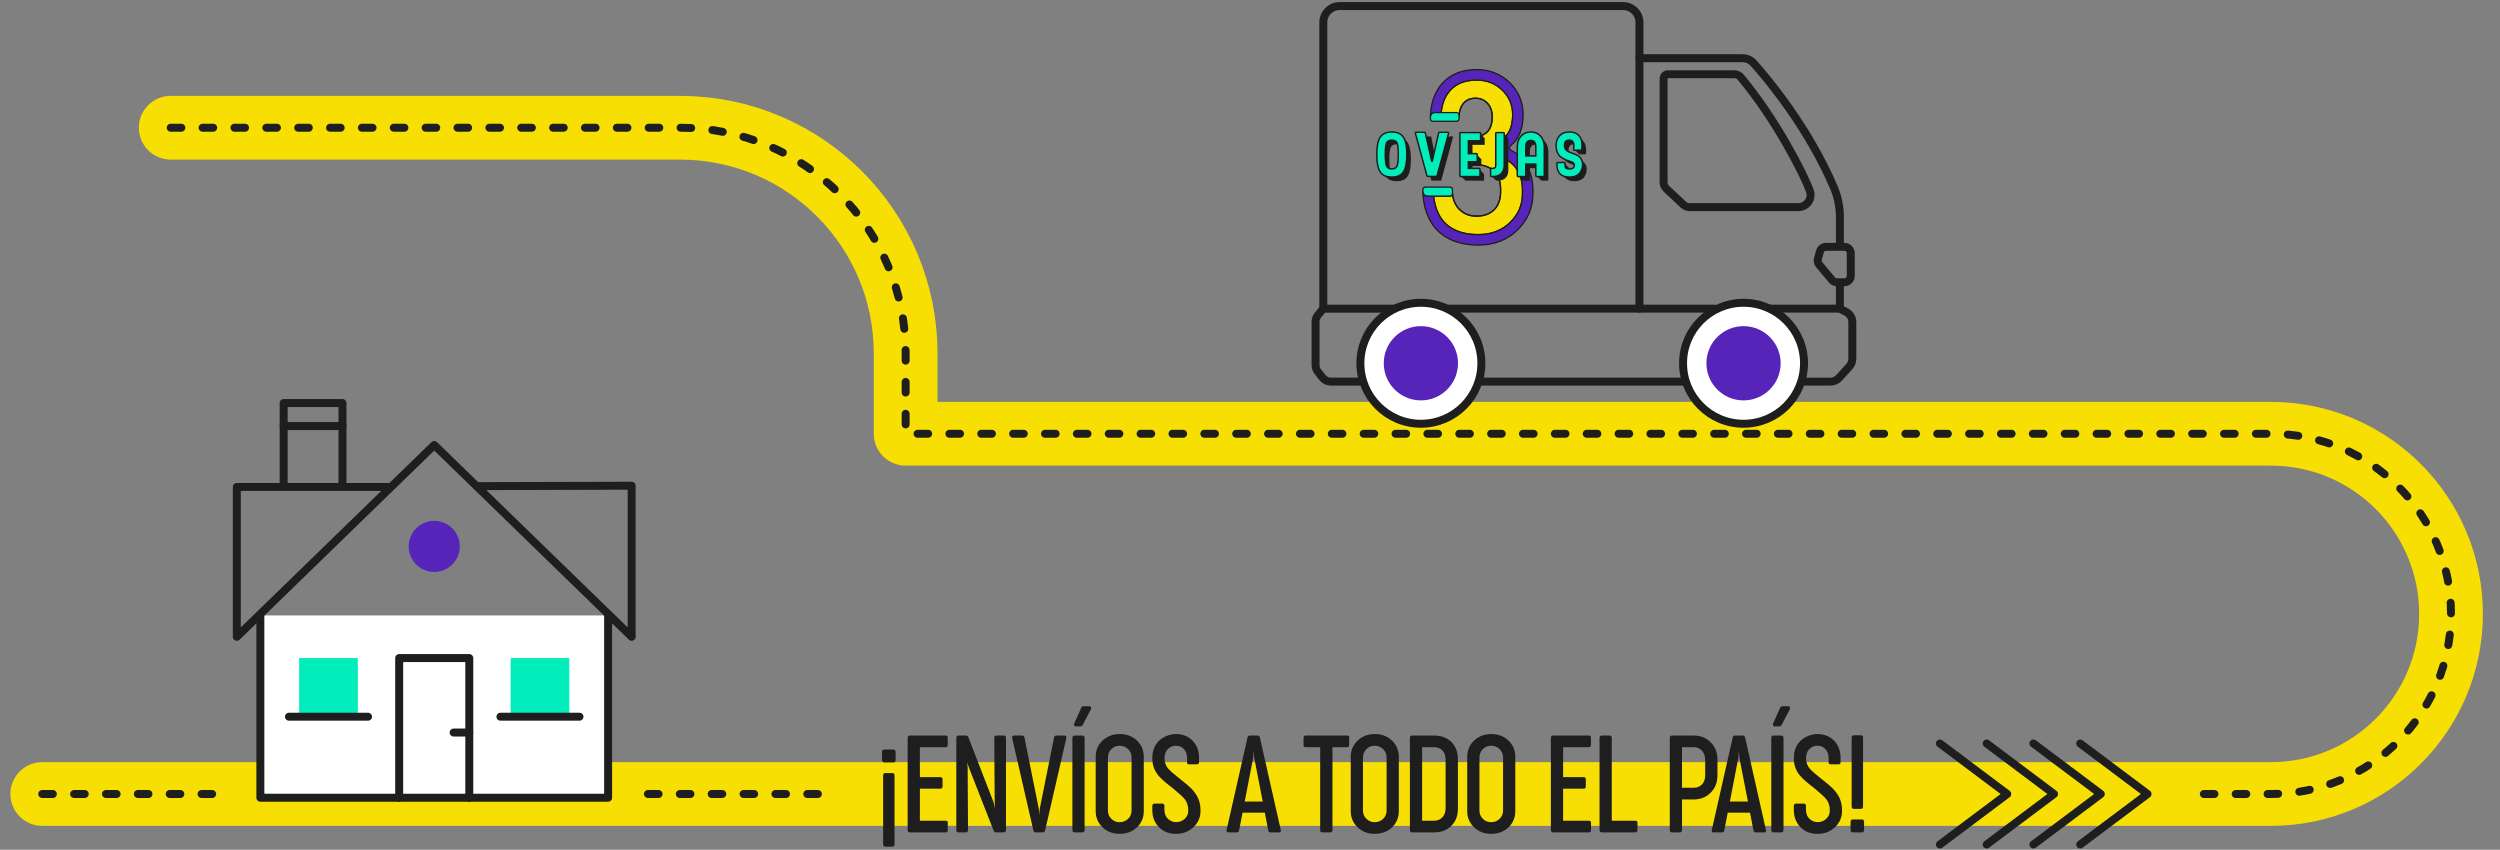 <?xml version="1.0" encoding="utf-8"?>
<!-- Generator: Adobe Illustrator 16.0.0, SVG Export Plug-In . SVG Version: 6.00 Build 0)  -->
<!DOCTYPE svg PUBLIC "-//W3C//DTD SVG 1.1//EN" "http://www.w3.org/Graphics/SVG/1.1/DTD/svg11.dtd">
<svg version="1.1" id="Layer_1" xmlns="http://www.w3.org/2000/svg" xmlns:xlink="http://www.w3.org/1999/xlink" x="0px" y="0px"
	 width="941.448px" height="320px" viewBox="0 0 941.448 320" enable-background="new 0 0 941.448 320" xml:space="preserve">
<rect x="0" y="0" width="941.448" height="320" fill="#808080" stroke="none"/>
<path fill="none" stroke="#F7DF03" stroke-width="24" stroke-linecap="round" stroke-linejoin="round" stroke-miterlimit="10" d="
	M15.907,299.004h839.264c37.461,0,67.829-30.369,67.829-67.83l0,0c0-37.461-30.368-67.83-67.829-67.83H341.047v-30.23
	c0-46.952-38.063-85.015-85.015-85.015H64.287"/>
<path fill="none" stroke="#1E1E1E" stroke-width="3" stroke-linecap="round" stroke-linejoin="round" stroke-miterlimit="10" stroke-dasharray="4,8" d="
	M64.287,48.099h191.746c46.952,0,85.015,38.063,85.015,85.015v30.23h305.296h106.865h101.963c37.461,0,67.829,30.369,67.829,67.83
	l0,0c0,37.461-30.368,67.83-67.829,67.83h-25.454"/>
<g>
	<g>
		<path fill="#1E1E1E" d="M332.954,287.105c-0.224,0-0.412-0.08-0.563-0.24c-0.152-0.16-0.228-0.384-0.228-0.672v-3.068
			c0-0.576,0.255-0.863,0.767-0.863h3.573c0.192,0,0.367,0.08,0.527,0.239c0.16,0.16,0.24,0.376,0.24,0.647v3.021
			c0,0.623-0.272,0.936-0.815,0.936H332.954z M333.41,318.83c-0.56,0-0.839-0.305-0.839-0.912v-25.896
			c0-0.607,0.279-0.912,0.839-0.912h2.638c0.543,0,0.815,0.305,0.815,0.912v25.896c0,0.607-0.271,0.912-0.815,0.912H333.41z"/>
		<path fill="#1E1E1E" d="M342.643,313.459c-0.56,0-0.839-0.313-0.839-0.936v-34.627c0-0.607,0.28-0.91,0.839-0.91h13.524
			c0.479,0,0.719,0.279,0.719,0.839v2.733c0,0.544-0.24,0.815-0.719,0.815h-9.76v11.271h7.746c0.224,0,0.411,0.068,0.563,0.203
			c0.152,0.137,0.228,0.34,0.228,0.611v2.734c0,0.543-0.264,0.815-0.791,0.815h-7.746v12.062h9.76c0.495,0,0.743,0.264,0.743,0.791
			v2.781c0,0.545-0.248,0.816-0.743,0.816H342.643z"/>
		<path fill="#1E1E1E" d="M360.964,313.459c-0.56,0-0.839-0.313-0.839-0.936v-34.627c0-0.607,0.279-0.91,0.839-0.91h2.854
			c0.447,0.111,0.743,0.359,0.887,0.742l9.4,24.244l0.6,2.35l-0.12-2.206l-0.168-24.22c-0.016-0.271,0.048-0.491,0.192-0.658
			c0.144-0.168,0.36-0.252,0.647-0.252h2.758c0.543,0,0.815,0.303,0.815,0.91v34.65c0,0.607-0.296,0.912-0.887,0.912h-2.782
			c-0.512,0-0.848-0.24-1.007-0.72l-9.376-23.932l-0.503-1.751l0.12,1.919l0.144,23.548c0,0.623-0.28,0.936-0.839,0.936H360.964z"/>
		<path fill="#1E1E1E" d="M390.028,313.459c-0.48,0-0.776-0.256-0.887-0.768l-7.985-34.771c-0.064-0.288-0.024-0.516,0.12-0.683
			c0.144-0.168,0.343-0.252,0.599-0.252h2.998c0.527,0,0.831,0.248,0.911,0.742l5.419,26.906l0.168,2.205l0.167-2.205l5.396-26.906
			c0.08-0.494,0.392-0.742,0.936-0.742h2.973c0.255,0,0.456,0.084,0.6,0.252c0.144,0.167,0.184,0.395,0.12,0.683l-7.985,34.771
			c-0.112,0.512-0.408,0.768-0.887,0.768H390.028z"/>
		<path fill="#1E1E1E" d="M404.68,313.459c-0.56,0-0.839-0.313-0.839-0.936v-34.627c0-0.607,0.279-0.91,0.839-0.91h2.925
			c0.543,0,0.823,0.303,0.839,0.91v34.627c0,0.623-0.28,0.936-0.839,0.936H404.68z M405.112,273.557
			c-0.24,0-0.428-0.107-0.563-0.324c-0.136-0.215-0.14-0.49-0.012-0.826l2.566-5.684c0.112-0.304,0.231-0.508,0.36-0.611
			c0.127-0.104,0.335-0.156,0.623-0.156h2.278c0.224,0,0.387,0.116,0.491,0.348c0.104,0.232,0.092,0.492-0.036,0.779l-2.998,5.731
			c-0.24,0.495-0.575,0.743-1.007,0.743H405.112z"/>
		<path fill="#1E1E1E" d="M421.634,314.01c-2.542,0-4.66-0.799-6.354-2.397c-1.774-1.631-2.662-3.692-2.662-6.187v-20.383
			c0-2.525,0.887-4.604,2.662-6.234c1.727-1.583,3.857-2.378,6.391-2.387c2.534-0.008,4.664,0.779,6.391,2.362
			c1.774,1.679,2.662,3.765,2.662,6.259v20.383c0,2.525-0.887,4.604-2.662,6.234C426.334,313.227,424.192,314.01,421.634,314.01z
			 M421.634,309.621c1.263,0,2.342-0.439,3.237-1.318c0.831-0.831,1.247-1.854,1.247-3.069v-19.999c0-1.199-0.424-2.238-1.271-3.117
			c-0.911-0.863-1.975-1.295-3.189-1.295c-1.247,0-2.302,0.432-3.165,1.295c-0.848,0.879-1.271,1.918-1.271,3.117v19.999
			c0,1.216,0.416,2.238,1.247,3.069C419.316,309.182,420.372,309.621,421.634,309.621z"/>
		<path fill="#1E1E1E" d="M442.857,314.01c-2.638,0-4.784-0.843-6.438-2.529c-1.655-1.687-2.482-3.833-2.482-6.439v-1.342
			c0-0.367,0.056-0.64,0.167-0.815s0.328-0.265,0.647-0.265h2.95c0.288,0,0.492,0.076,0.611,0.229c0.12,0.152,0.18,0.388,0.18,0.707
			v1.247c0,1.615,0.519,2.862,1.559,3.741c0.831,0.703,1.798,1.055,2.901,1.055c1.215,0,2.278-0.416,3.189-1.246
			c0.911-0.848,1.358-1.902,1.343-3.166c0-1.614-0.416-2.989-1.247-4.125c-0.592-0.783-2.062-2.149-4.412-4.1
			c-0.08-0.064-0.308-0.244-0.684-0.54c-0.376-0.296-0.611-0.479-0.707-0.552c-0.096-0.071-0.3-0.235-0.612-0.491
			c-0.312-0.255-0.527-0.432-0.647-0.527c-0.12-0.097-0.312-0.256-0.576-0.479c-0.264-0.224-0.455-0.396-0.575-0.516
			c-0.12-0.12-0.284-0.275-0.492-0.468c-0.208-0.192-0.38-0.36-0.516-0.503c-0.136-0.145-0.288-0.305-0.456-0.48
			s-0.315-0.344-0.443-0.504c-1.455-1.773-2.182-3.9-2.182-6.378c0-2.222,0.551-4.077,1.654-5.563
			c0.927-1.246,2.142-2.174,3.645-2.781c1.247-0.512,2.422-0.768,3.525-0.768c2.59,0,4.708,0.848,6.354,2.542
			c1.615,1.679,2.422,3.805,2.422,6.378v1.607c0,0.336-0.06,0.567-0.18,0.695s-0.356,0.191-0.708,0.191h-2.877
			c-0.288,0-0.484-0.063-0.587-0.191c-0.104-0.128-0.156-0.352-0.156-0.672v-1.606c0-1.23-0.368-2.278-1.103-3.142
			c-0.8-0.926-1.831-1.391-3.094-1.391c-1.039,0-1.958,0.336-2.757,1.008c-1.023,0.863-1.535,2.126-1.535,3.789
			c0,1.502,0.503,2.828,1.511,3.98c0.511,0.591,1.566,1.526,3.165,2.805c1.215,1.008,2.406,1.967,3.573,2.878
			c2.302,1.87,3.853,3.845,4.652,5.923c0.447,1.199,0.663,2.605,0.647,4.221c0,2.318-0.848,4.316-2.542,5.994
			C447.741,313.146,445.511,314.01,442.857,314.01z"/>
		<path fill="#1E1E1E" d="M462.522,313.459c-0.528,0-0.728-0.313-0.6-0.936l7.865-34.77c0.111-0.512,0.408-0.768,0.887-0.768h2.902
			c0.447,0,0.743,0.256,0.887,0.768l7.842,34.77c0.144,0.623-0.049,0.936-0.576,0.936h-3.237c-0.512,0-0.808-0.248-0.887-0.744
			l-1.295-6.689h-8.394l-1.294,6.689c-0.08,0.496-0.384,0.744-0.912,0.744H462.522z M468.733,301.853h6.785l-3.188-16.426
			l-0.216-2.687l-0.216,2.687L468.733,301.853z"/>
		<path fill="#1E1E1E" d="M497.894,313.459c-0.208,0-0.384-0.076-0.527-0.229c-0.145-0.151-0.216-0.363-0.216-0.635v-31.222h-5.54
			c-0.479,0-0.719-0.271-0.719-0.815v-2.709c0-0.271,0.067-0.484,0.203-0.636c0.137-0.151,0.309-0.228,0.516-0.228h15.755
			c0.479,0,0.711,0.279,0.695,0.839v2.733c0,0.544-0.231,0.815-0.695,0.815h-5.587v31.222c0,0.271-0.068,0.483-0.204,0.635
			c-0.136,0.152-0.308,0.229-0.516,0.229H497.894z"/>
		<path fill="#1E1E1E" d="M517.678,314.01c-2.542,0-4.66-0.799-6.354-2.397c-1.774-1.631-2.662-3.692-2.662-6.187v-20.383
			c0-2.525,0.888-4.604,2.662-6.234c1.727-1.583,3.856-2.378,6.391-2.387c2.533-0.008,4.664,0.779,6.391,2.362
			c1.773,1.679,2.661,3.765,2.661,6.259v20.383c0,2.525-0.888,4.604-2.661,6.234C522.378,313.227,520.235,314.01,517.678,314.01z
			 M517.678,309.621c1.263,0,2.342-0.439,3.237-1.318c0.831-0.831,1.246-1.854,1.246-3.069v-19.999c0-1.199-0.423-2.238-1.271-3.117
			c-0.911-0.863-1.975-1.295-3.189-1.295c-1.247,0-2.302,0.432-3.165,1.295c-0.848,0.879-1.271,1.918-1.271,3.117v19.999
			c0,1.216,0.415,2.238,1.247,3.069C515.359,309.182,516.415,309.621,517.678,309.621z"/>
		<path fill="#1E1E1E" d="M531.778,313.459c-0.56,0-0.839-0.313-0.839-0.936v-34.627c0-0.607,0.279-0.91,0.839-0.91h8.345
			c2.67,0.031,4.804,0.831,6.403,2.397c1.646,1.614,2.477,3.788,2.493,6.522v18.561c0,2.749-0.831,4.932-2.493,6.546
			c-1.6,1.599-3.726,2.414-6.379,2.446H531.778z M535.543,309.07h4.509c1.311,0,2.373-0.455,3.188-1.367
			c0.768-0.863,1.151-1.982,1.151-3.357v-18.271c0-1.439-0.38-2.57-1.139-3.393c-0.76-0.824-1.795-1.26-3.105-1.308h-4.604V309.07z"
			/>
		<path fill="#1E1E1E" d="M561.538,314.01c-2.542,0-4.66-0.799-6.354-2.397c-1.774-1.631-2.662-3.692-2.662-6.187v-20.383
			c0-2.525,0.888-4.604,2.662-6.234c1.727-1.583,3.856-2.378,6.391-2.387c2.533-0.008,4.663,0.779,6.39,2.362
			c1.775,1.679,2.662,3.765,2.662,6.259v20.383c0,2.525-0.887,4.604-2.662,6.234C566.237,313.227,564.096,314.01,561.538,314.01z
			 M561.538,309.621c1.263,0,2.342-0.439,3.237-1.318c0.831-0.831,1.247-1.854,1.247-3.069v-19.999c0-1.199-0.424-2.238-1.271-3.117
			c-0.911-0.863-1.975-1.295-3.189-1.295c-1.246,0-2.302,0.432-3.165,1.295c-0.848,0.879-1.271,1.918-1.271,3.117v19.999
			c0,1.216,0.415,2.238,1.246,3.069C559.22,309.182,560.274,309.621,561.538,309.621z"/>
		<path fill="#1E1E1E" d="M584.872,313.459c-0.561,0-0.84-0.313-0.84-0.936v-34.627c0-0.607,0.279-0.91,0.84-0.91h13.523
			c0.48,0,0.72,0.279,0.72,0.839v2.733c0,0.544-0.239,0.815-0.72,0.815h-9.759v11.271h7.745c0.224,0,0.411,0.068,0.563,0.203
			c0.151,0.137,0.228,0.34,0.228,0.611v2.734c0,0.543-0.264,0.815-0.791,0.815h-7.745v12.062h9.759c0.496,0,0.744,0.264,0.744,0.791
			v2.781c0,0.545-0.248,0.816-0.744,0.816H584.872z"/>
		<path fill="#1E1E1E" d="M603.192,313.459c-0.559,0-0.839-0.313-0.839-0.936v-34.627c0-0.607,0.28-0.91,0.839-0.91h2.926
			c0.544,0,0.823,0.303,0.84,0.91v31.174h8.944c0.495,0,0.743,0.256,0.743,0.768v2.758c0,0.271-0.072,0.483-0.216,0.635
			c-0.144,0.152-0.32,0.229-0.527,0.229H603.192z"/>
		<path fill="#1E1E1E" d="M629.644,313.459c-0.559,0-0.839-0.313-0.839-0.936v-34.627c0-0.607,0.28-0.91,0.839-0.91h8.153
			c2.622,0,4.788,0.879,6.499,2.637c1.646,1.711,2.47,3.861,2.47,6.451v5.898c0,2.59-0.831,4.748-2.494,6.475
			c-1.694,1.742-3.845,2.613-6.45,2.613h-4.412v11.463c0,0.623-0.28,0.936-0.84,0.936H629.644z M633.409,296.648h4.412
			c1.311,0,2.365-0.439,3.165-1.318c0.768-0.863,1.151-1.975,1.151-3.333v-5.827c0-1.391-0.393-2.533-1.176-3.43
			c-0.799-0.91-1.854-1.366-3.165-1.366h-4.388V296.648z"/>
		<path fill="#1E1E1E" d="M645.231,313.459c-0.527,0-0.727-0.313-0.6-0.936l7.865-34.77c0.112-0.512,0.408-0.768,0.888-0.768h2.901
			c0.447,0,0.743,0.256,0.888,0.768l7.841,34.77c0.145,0.623-0.048,0.936-0.575,0.936h-3.237c-0.512,0-0.808-0.248-0.888-0.744
			l-1.295-6.689h-8.393l-1.295,6.689c-0.08,0.496-0.384,0.744-0.911,0.744H645.231z M651.442,301.853h6.786l-3.189-16.426
			l-0.216-2.687l-0.216,2.687L651.442,301.853z"/>
		<path fill="#1E1E1E" d="M667.869,313.459c-0.56,0-0.839-0.313-0.839-0.936v-34.627c0-0.607,0.279-0.91,0.839-0.91h2.926
			c0.543,0,0.823,0.303,0.839,0.91v34.627c0,0.623-0.279,0.936-0.839,0.936H667.869z M668.301,273.557
			c-0.239,0-0.428-0.107-0.563-0.324c-0.136-0.215-0.141-0.49-0.012-0.826l2.565-5.684c0.112-0.304,0.231-0.508,0.36-0.611
			c0.127-0.104,0.335-0.156,0.623-0.156h2.278c0.224,0,0.387,0.116,0.491,0.348c0.104,0.232,0.092,0.492-0.036,0.779l-2.997,5.731
			c-0.24,0.495-0.576,0.743-1.008,0.743H668.301z"/>
		<path fill="#1E1E1E" d="M684.44,314.01c-2.638,0-4.784-0.843-6.438-2.529c-1.655-1.687-2.482-3.833-2.482-6.439v-1.342
			c0-0.367,0.056-0.64,0.168-0.815s0.327-0.265,0.647-0.265h2.949c0.288,0,0.492,0.076,0.611,0.229
			c0.12,0.152,0.181,0.388,0.181,0.707v1.247c0,1.615,0.519,2.862,1.559,3.741c0.831,0.703,1.798,1.055,2.901,1.055
			c1.215,0,2.277-0.416,3.189-1.246c0.911-0.848,1.358-1.902,1.343-3.166c0-1.614-0.416-2.989-1.247-4.125
			c-0.592-0.783-2.063-2.149-4.412-4.1c-0.08-0.064-0.309-0.244-0.684-0.54c-0.376-0.296-0.611-0.479-0.707-0.552
			c-0.096-0.071-0.3-0.235-0.611-0.491c-0.313-0.255-0.528-0.432-0.648-0.527c-0.119-0.097-0.312-0.256-0.575-0.479
			s-0.455-0.396-0.575-0.516c-0.12-0.12-0.284-0.275-0.492-0.468c-0.207-0.192-0.379-0.36-0.516-0.503
			c-0.136-0.145-0.287-0.305-0.455-0.48s-0.316-0.344-0.443-0.504c-1.455-1.773-2.183-3.9-2.183-6.378
			c0-2.222,0.552-4.077,1.655-5.563c0.927-1.246,2.142-2.174,3.645-2.781c1.247-0.512,2.422-0.768,3.525-0.768
			c2.59,0,4.707,0.848,6.354,2.542c1.615,1.679,2.422,3.805,2.422,6.378v1.607c0,0.336-0.06,0.567-0.18,0.695
			c-0.119,0.128-0.355,0.191-0.707,0.191h-2.877c-0.288,0-0.484-0.063-0.588-0.191c-0.104-0.128-0.156-0.352-0.156-0.672v-1.606
			c0-1.23-0.367-2.278-1.103-3.142c-0.8-0.926-1.831-1.391-3.094-1.391c-1.039,0-1.958,0.336-2.758,1.008
			c-1.022,0.863-1.534,2.126-1.534,3.789c0,1.502,0.504,2.828,1.511,3.98c0.511,0.591,1.566,1.526,3.165,2.805
			c1.215,1.008,2.406,1.967,3.573,2.878c2.302,1.87,3.853,3.845,4.651,5.923c0.447,1.199,0.664,2.605,0.647,4.221
			c0,2.318-0.847,4.316-2.542,5.994C689.323,313.146,687.094,314.01,684.44,314.01z"/>
		<path fill="#1E1E1E" d="M697.653,313.459c-0.512,0-0.767-0.288-0.767-0.863v-3.07c0-0.287,0.071-0.516,0.216-0.684
			c0.144-0.167,0.327-0.251,0.551-0.251h3.502c0.543,0,0.814,0.319,0.814,0.959v3.021c0,0.288-0.08,0.508-0.239,0.659
			c-0.16,0.152-0.336,0.229-0.528,0.229H697.653z M698.134,304.609c-0.561,0-0.84-0.303-0.84-0.91v-25.898
			c0-0.607,0.279-0.91,0.84-0.91h2.637c0.544,0,0.816,0.303,0.816,0.91v25.898c0,0.607-0.272,0.91-0.816,0.91H698.134z"/>
	</g>
</g>
<g>
	
		<polyline fill="none" stroke="#1E1E1E" stroke-width="3" stroke-linecap="round" stroke-linejoin="round" stroke-miterlimit="10" points="
		783.363,279.983 808.724,299.004 783.363,318.023 	"/>
	
		<polyline fill="none" stroke="#1E1E1E" stroke-width="3" stroke-linecap="round" stroke-linejoin="round" stroke-miterlimit="10" points="
		765.752,279.983 791.112,299.004 765.752,318.023 	"/>
	
		<polyline fill="none" stroke="#1E1E1E" stroke-width="3" stroke-linecap="round" stroke-linejoin="round" stroke-miterlimit="10" points="
		748.141,279.983 773.501,299.004 748.141,318.023 	"/>
	
		<polyline fill="none" stroke="#1E1E1E" stroke-width="3" stroke-linecap="round" stroke-linejoin="round" stroke-miterlimit="10" points="
		730.53,279.983 755.89,299.004 730.53,318.023 	"/>
</g>
<g>
	<path fill="none" stroke="#1E1E1E" stroke-width="3" stroke-linecap="round" stroke-linejoin="round" stroke-miterlimit="10" d="
		M512.87,143.709h-11.732c-1.217,0-2.365-0.558-3.118-1.513l-1.757-2.23c-0.552-0.7-0.852-1.565-0.852-2.457v-16.334
		c0-0.927,0.324-1.825,0.918-2.538l2-2.406"/>
	<path fill="none" stroke="#1E1E1E" stroke-width="3" stroke-linecap="round" stroke-linejoin="round" stroke-miterlimit="10" d="
		M692.869,106.6v9.632l2.382,1.266c1.412,0.75,2.295,2.218,2.295,3.817v13.813c0,1.076-0.4,2.112-1.125,2.908l-3.873,4.259
		c-0.82,0.901-1.98,1.415-3.198,1.415h-9.929"/>
	<path fill="none" stroke="#1E1E1E" stroke-width="3" stroke-linecap="round" stroke-linejoin="round" stroke-miterlimit="10" d="
		M617.382,21.92h38.838c1.575,0,3.071,0.671,4.122,1.844c5.094,5.691,20.527,23.982,30.265,46.855
		c1.498,3.519,2.263,7.31,2.263,11.134v10.865"/>
	<path fill="none" stroke="#1E1E1E" stroke-width="3" stroke-linecap="round" stroke-linejoin="round" stroke-miterlimit="10" d="
		M617.382,116.231V21.92V8.456c0-3.411-2.766-6.176-6.176-6.176h-106.7c-3.411,0-6.177,2.765-6.177,6.176v107.776h26.752"/>
	<g>
		<g>
			<g>
				
					<circle fill="#FFFFFF" stroke="#1E1E1E" stroke-width="3" stroke-linecap="round" stroke-linejoin="round" stroke-miterlimit="10" cx="535.076" cy="136.799" r="22.78"/>
				<circle fill="#5724BA" cx="535.076" cy="136.799" r="13.98"/>
			</g>
		</g>
	</g>
	<g>
		<g>
			<g>
				
					<circle fill="#FFFFFF" stroke="#1E1E1E" stroke-width="3" stroke-linecap="round" stroke-linejoin="round" stroke-miterlimit="10" cx="656.581" cy="136.799" r="22.779"/>
				<circle fill="#5724BA" cx="656.581" cy="136.799" r="13.98"/>
			</g>
		</g>
	</g>
	
		<line fill="none" stroke="#1E1E1E" stroke-width="3" stroke-linecap="round" stroke-linejoin="round" stroke-miterlimit="10" x1="692.869" y1="116.231" x2="666.62" y2="116.231"/>
	
		<line fill="none" stroke="#1E1E1E" stroke-width="3" stroke-linecap="round" stroke-linejoin="round" stroke-miterlimit="10" x1="645.753" y1="116.231" x2="545.528" y2="116.231"/>
	<path fill="none" stroke="#1E1E1E" stroke-width="3" stroke-linecap="round" stroke-linejoin="round" stroke-miterlimit="10" d="
		M626.481,29.591v39.044c0,0.936,0.387,1.831,1.07,2.471l6.382,5.983c0.628,0.589,1.456,0.917,2.317,0.917h40.973
		c1.818,0,3.468-1.073,4.205-2.736l0,0c0.48-1.084,0.525-2.305,0.124-3.421c-2.202-6.107-12.814-27.04-26.155-42.906
		c-0.574-0.684-1.487-0.991-2.381-0.991H628.12C627.215,27.952,626.481,28.686,626.481,29.591z"/>
	<path fill="none" stroke="#1E1E1E" stroke-width="3" stroke-linecap="round" stroke-linejoin="round" stroke-miterlimit="10" d="
		M694.563,92.948h-6.899c-1.073,0-2.016,0.715-2.305,1.749l-0.778,2.783c-0.213,0.76-0.037,1.575,0.469,2.181l4.832,5.775
		c0.453,0.544,1.127,0.857,1.835,0.857h2.847c1.321,0,2.393-1.071,2.393-2.393v-8.558C696.956,94.02,695.885,92.948,694.563,92.948z
		"/>
</g>
<line fill="none" stroke="#1E1E1E" stroke-width="3" stroke-linecap="round" stroke-linejoin="round" stroke-miterlimit="10" x1="557.855" y1="143.709" x2="633.802" y2="143.709"/>
<g>
	<g>
		<g>
			<g>
				<path fill="#F7DF03" d="M542.704,42.411L542.704,42.411c0.379-3.684,1.574-6.527,3.624-8.656
					c2.36-2.424,5.544-3.602,9.733-3.602c3.872,0,7.047,1.238,9.679,3.76c2.603,2.538,3.88,5.536,3.901,9.142
					c0,6.317-2.396,8.368-4.197,9.36c-1.341,0.739-2.132,2.187-2.028,3.713c0.103,1.527,1.081,2.855,2.509,3.407
					c2.412,0.931,4.188,2.381,5.438,4.443c1.275,2.089,1.92,4.455,1.969,7.23v1.705c0,4.257-1.489,7.792-4.542,10.8
					c-3.194,3.126-7.149,4.646-12.091,4.646c-4.73,0-8.419-1.055-11.289-3.237c-3.129-2.357-4.95-6.037-5.563-11.28l0,0h6.089
					c0.902,0,0.967-0.323,0.967-1.226l0,0c0.338,3.223,1.568,5.584,3.689,7.083c1.526,1.16,3.363,1.725,5.514,1.696
					c2.572,0,4.65-0.706,6.234-2.121c1.837-1.611,2.756-3.958,2.756-7.04v-1.23c-0.057-2.884-0.919-5.11-2.586-6.68
					c-1.67-1.569-4.129-2.354-7.381-2.354c-1.271,0-1.908-0.537-1.908-1.612v-7.083c0-1.215,0.565-1.824,1.697-1.824
					c4.664,0,7.012-2.502,7.039-7.507c0-1.979-0.58-3.633-1.738-4.962c-1.188-1.329-2.715-1.993-4.58-1.993
					c-1.781,0-3.209,0.558-4.283,1.675c-1.075,1.117-1.712,2.708-1.909,4.771"/>
			</g>
			<g>
				<path fill="#1D1D1D" d="M556.698,88.605c-4.787,0-8.529-1.075-11.438-3.287c-3.188-2.403-5.04-6.147-5.66-11.448l-0.032-0.275
					h6.367c0.68,0,0.719-0.11,0.719-0.979l0.492-0.026c0.331,3.135,1.537,5.458,3.588,6.907c1.48,1.125,3.279,1.668,5.368,1.651
					c2.501,0,4.543-0.693,6.072-2.058c1.774-1.557,2.675-3.863,2.675-6.856v-1.23c-0.057-2.796-0.9-4.985-2.51-6.5
					c-1.613-1.518-4.039-2.287-7.21-2.287c-1.782,0-2.156-1.01-2.156-1.859v-7.083c0-1.355,0.672-2.071,1.944-2.071
					c4.543,0,6.766-2.375,6.793-7.261c0-1.907-0.564-3.521-1.678-4.799c-1.131-1.266-2.611-1.909-4.395-1.909
					c-1.703,0-3.085,0.538-4.105,1.6c-1.03,1.07-1.65,2.626-1.841,4.624l-0.492-0.047c0.202-2.111,0.867-3.767,1.978-4.919
					c1.117-1.162,2.617-1.751,4.461-1.751c1.931,0,3.534,0.698,4.764,2.076c1.197,1.372,1.803,3.096,1.803,5.126
					c-0.029,5.146-2.481,7.754-7.287,7.754c-0.989,0-1.45,0.501-1.45,1.577v7.083c0,0.586,0.172,1.365,1.662,1.365
					c3.301,0,5.841,0.814,7.549,2.421c1.71,1.609,2.606,3.915,2.665,6.854v1.235c0,3.141-0.957,5.573-2.842,7.226
					c-1.621,1.447-3.773,2.182-6.396,2.182c-2.181,0.034-4.1-0.558-5.663-1.747c-1.89-1.334-3.103-3.365-3.61-6.044
					c-0.179,0.155-0.46,0.238-0.896,0.238h-5.811c0.635,5.013,2.414,8.56,5.434,10.835c2.822,2.145,6.466,3.187,11.141,3.187
					c4.873,0,8.771-1.497,11.918-4.575c3.006-2.961,4.468-6.437,4.468-10.623v-1.705c-0.048-2.727-0.681-5.051-1.933-7.102
					c-1.218-2.011-2.957-3.431-5.316-4.341c-1.511-0.584-2.557-2.005-2.666-3.62c-0.109-1.616,0.737-3.165,2.155-3.946
					c1.747-0.962,4.069-2.958,4.069-9.144c-0.02-3.542-1.271-6.475-3.826-8.965c-2.59-2.482-5.701-3.689-9.506-3.689
					c-4.119,0-7.246,1.153-9.557,3.527c-2.018,2.095-3.182,4.879-3.555,8.508l-0.491-0.051c0.386-3.744,1.593-6.623,3.69-8.801
					c2.41-2.475,5.652-3.678,9.912-3.678c3.939,0,7.161,1.252,9.85,3.828c2.654,2.589,3.955,5.637,3.977,9.318
					c0,6.45-2.469,8.556-4.324,9.579c-1.252,0.689-1.997,2.055-1.9,3.48c0.095,1.424,1.018,2.677,2.351,3.192
					c2.464,0.951,4.283,2.438,5.56,4.545c1.299,2.128,1.955,4.534,2.006,7.354v1.709c0,4.326-1.511,7.916-4.617,10.976
					C565.718,87.062,561.706,88.605,556.698,88.605z"/>
			</g>
		</g>
		<g>
			<g>
				<g>
					<path fill="#1D1D1D" d="M555.948,81.642c-2.126,0-3.979-0.587-5.507-1.748c-2.164-1.529-3.44-3.971-3.786-7.253l0.49-0.052
						c0.331,3.134,1.537,5.458,3.588,6.907c1.482,1.125,3.279,1.668,5.368,1.651c2.501,0,4.543-0.693,6.072-2.058
						c1.774-1.557,2.675-3.863,2.675-6.856v-1.23c-0.057-2.797-0.9-4.985-2.51-6.5c-1.613-1.518-4.039-2.287-7.21-2.287
						c-1.782,0-2.156-1.01-2.156-1.859v-7.083c0-1.355,0.672-2.071,1.944-2.071c4.543,0,6.766-2.375,6.793-7.261
						c0-1.907-0.564-3.521-1.678-4.799c-1.131-1.266-2.611-1.909-4.395-1.909c-1.703,0-3.085,0.538-4.105,1.599
						c-1.03,1.071-1.65,2.627-1.841,4.624l-0.021,0.672l-0.492-0.012l0.02-0.691c0.203-2.127,0.868-3.782,1.979-4.935
						c1.117-1.162,2.617-1.75,4.461-1.75c1.931,0,3.534,0.698,4.764,2.076c1.197,1.372,1.803,3.096,1.803,5.126
						c-0.029,5.146-2.481,7.754-7.287,7.754c-0.989,0-1.45,0.501-1.45,1.577v7.083c0,0.586,0.172,1.365,1.662,1.365
						c3.301,0,5.841,0.814,7.549,2.421c1.71,1.609,2.606,3.915,2.665,6.854v1.235c0,3.141-0.957,5.573-2.842,7.226
						c-1.621,1.447-3.773,2.182-6.396,2.182C556.053,81.642,556.001,81.642,555.948,81.642z"/>
				</g>
			</g>
		</g>
		<g>
			<g>
				<path fill="#5724BA" d="M538.673,44.045L538.673,44.045v0.012v-0.494c0.254-5.287,1.866-9.472,4.835-12.554
					c3.11-3.194,7.294-4.792,12.554-4.792c4.891,0,9.033,1.626,12.427,4.877c3.364,3.28,5.061,7.267,5.089,11.96
					c0,5.467-1.59,9.418-4.771,11.855c-0.581,0.445-0.476,1.352,0.175,1.687c2.432,1.25,4.345,3.027,5.741,5.331
					c1.64,2.687,2.487,5.769,2.545,9.246v1.739c0,5.316-1.909,9.854-5.726,13.614c-3.931,3.845-8.879,5.768-14.844,5.768
					c-5.57,0-10.123-1.342-13.657-4.029c-4.128-3.11-6.517-7.959-7.167-14.547c-0.016-0.138-0.027-0.904-0.034-1.66v0.035v0.113
					c0,0.903,0.732,1.635,1.636,1.635h2.37l0,0c0.613,5.243,2.435,8.922,5.563,11.28c2.87,2.182,6.559,3.237,11.289,3.237
					c4.941,0,8.896-1.52,12.091-4.646c3.053-3.007,4.542-6.543,4.542-10.8v-1.705c-0.049-2.776-0.693-5.141-1.969-7.23
					c-1.249-2.062-3.025-3.512-5.438-4.443c-1.428-0.552-2.406-1.88-2.509-3.407c-0.104-1.527,0.688-2.975,2.028-3.713
					c1.801-0.993,4.197-3.043,4.197-9.36c-0.021-3.605-1.299-6.604-3.901-9.142c-2.632-2.522-5.807-3.76-9.679-3.76
					c-4.189,0-7.373,1.178-9.733,3.602c-2.05,2.128-3.245,4.972-3.624,8.655l0,0"/>
			</g>
			<g>
				<path fill="#1D1D1D" d="M556.698,92.541c-5.601,0-10.245-1.373-13.807-4.08c-4.166-3.138-6.609-8.09-7.264-14.72
					c-0.008-0.071-0.021-0.304-0.033-1.438c-0.001-0.032-0.002-0.065-0.002-0.097v-0.113c0-0.011,0-0.021,0-0.033l0.494-0.004
					c0,0.081,0.002,0.158,0.002,0.231c0.042,0.728,0.647,1.308,1.387,1.308h2.59l0.025,0.218c0.604,5.16,2.393,8.794,5.467,11.111
					c2.822,2.145,6.466,3.187,11.141,3.187c4.873,0,8.771-1.497,11.918-4.575c3.006-2.961,4.468-6.437,4.468-10.623v-1.705
					c-0.048-2.727-0.681-5.051-1.933-7.102c-1.218-2.011-2.957-3.431-5.316-4.341c-1.51-0.584-2.557-2.005-2.666-3.62
					c-0.109-1.616,0.737-3.165,2.155-3.946c1.747-0.962,4.069-2.958,4.069-9.144c-0.02-3.542-1.271-6.475-3.826-8.965
					c-2.59-2.482-5.701-3.689-9.506-3.689c-4.119,0-7.246,1.153-9.557,3.527c-2.018,2.095-3.182,4.879-3.555,8.508l-0.491-0.051
					c0.386-3.744,1.593-6.623,3.69-8.801c2.41-2.475,5.652-3.678,9.912-3.678c3.939,0,7.161,1.252,9.85,3.828
					c2.654,2.589,3.955,5.637,3.977,9.318c0,6.45-2.469,8.556-4.324,9.579c-1.252,0.689-1.997,2.055-1.9,3.48
					c0.095,1.424,1.018,2.677,2.351,3.192c2.464,0.951,4.283,2.438,5.56,4.545c1.299,2.128,1.955,4.534,2.006,7.354v1.709
					c0,4.326-1.511,7.916-4.617,10.976c-3.244,3.174-7.256,4.717-12.264,4.717c-4.787,0-8.529-1.075-11.438-3.287
					c-3.145-2.37-4.989-6.044-5.634-11.23h-2.15c-0.537,0-1.022-0.226-1.366-0.588c0.004,0.117,0.007,0.168,0.01,0.19
					c0.64,6.49,3.019,11.326,7.07,14.378c3.474,2.641,8.019,3.979,13.509,3.979c5.871,0,10.807-1.917,14.671-5.698
					c3.75-3.694,5.651-8.215,5.651-13.438v-1.739c-0.057-3.413-0.9-6.482-2.509-9.117c-1.366-2.254-3.265-4.017-5.643-5.241
					c-0.39-0.201-0.646-0.581-0.685-1.019c-0.038-0.423,0.139-0.829,0.472-1.084c3.101-2.376,4.674-6.299,4.674-11.659
					c-0.028-4.602-1.715-8.566-5.015-11.783c-3.328-3.189-7.451-4.808-12.254-4.808c-5.165,0-9.329,1.588-12.377,4.718
					c-2.911,3.022-4.516,7.192-4.766,12.393l0.001,0.482h-0.495v-0.494c0.258-5.336,1.906-9.613,4.904-12.725
					c3.146-3.231,7.43-4.868,12.732-4.868c4.934,0,9.172,1.664,12.598,4.945c3.399,3.314,5.137,7.397,5.166,12.137
					c0,5.523-1.639,9.578-4.869,12.053c-0.201,0.154-0.303,0.391-0.279,0.647c0.023,0.269,0.18,0.501,0.418,0.624
					c2.461,1.266,4.426,3.091,5.84,5.423c1.654,2.711,2.521,5.863,2.58,9.37v1.743c0,5.36-1.951,10-5.8,13.79
					C567.755,90.577,562.702,92.541,556.698,92.541z"/>
			</g>
		</g>
		<g>
			<g>
				<path fill="#01EEBC" d="M548.231,42.41h-7.502c-1.137,0-2.057,0.921-2.057,2.057l0,0c0,0.671,0.543,1.215,1.215,1.215h8.344
					c0.67,0,1.214-0.544,1.214-1.215v-0.842C549.445,42.954,548.901,42.41,548.231,42.41z"/>
			</g>
			<g>
				<path fill="#1D1D1D" d="M548.518,45.928h-8.917c-0.648,0-1.176-0.527-1.176-1.175v-0.772c0-1.002,0.816-1.818,1.818-1.818h8.274
					c0.647,0,1.175,0.527,1.175,1.175v1.415C549.692,45.401,549.165,45.928,548.518,45.928z M540.243,42.657
					c-0.729,0-1.323,0.594-1.323,1.324v0.772c0,0.375,0.305,0.681,0.681,0.681h8.917c0.375,0,0.681-0.306,0.681-0.681v-1.415
					c0-0.375-0.306-0.681-0.681-0.681H540.243z"/>
			</g>
		</g>
		<g>
			<g>
				<g>
					<g>
						<g>
							<g>
								<path fill="#01EEBC" d="M545.759,70.458h-8.712c-0.671,0-1.216,0.544-1.216,1.215l0,0c0,1.197,0.971,2.168,2.168,2.168h7.76
									c0.672,0,1.216-0.544,1.216-1.216v-0.952C546.975,71.002,546.431,70.458,545.759,70.458z"/>
							</g>
						</g>
					</g>
				</g>
			</g>
			<g>
				<g>
					<g>
						<g>
							<g>
								<path fill="#1D1D1D" d="M546.046,74.088h-8.561c-1.048,0-1.901-0.853-1.901-1.901v-0.8c0-0.648,0.528-1.175,1.175-1.175
									h9.287c0.648,0,1.176,0.527,1.176,1.175v1.527C547.222,73.561,546.694,74.088,546.046,74.088z M536.759,70.705
									c-0.375,0-0.68,0.306-0.68,0.682v0.8c0,0.776,0.631,1.408,1.406,1.408h8.561c0.377,0,0.682-0.306,0.682-0.681v-1.527
									c0-0.376-0.305-0.682-0.682-0.682H536.759z"/>
							</g>
						</g>
					</g>
				</g>
			</g>
		</g>
	</g>
	<g>
		<g>
			<g>
				<path fill="#1D1D1B" d="M531.321,60.042c0,2.954-0.403,5.059-1.21,6.316c-0.808,1.257-2.196,1.885-4.169,1.885
					c-1.6,0-2.809-0.409-3.626-1.227l-1.763-1.763c0.788,0.773,1.979,1.16,3.57,1.16c1.964,0,3.35-0.626,4.156-1.88
					c0.809-1.253,1.211-3.36,1.211-6.322c0-3.504-0.58-5.833-1.74-6.985l1.83,1.819C530.741,54.206,531.321,56.539,531.321,60.042z
					 M521.831,62.502c-0.301-0.814-0.452-2.296-0.452-4.446c0-2.15,0.179-3.614,0.536-4.392c0.356-0.777,1.094-1.166,2.209-1.166
					c0.699,0,1.242,0.142,1.629,0.424s0.666,0.766,0.838,1.451c-0.246-0.03-0.462-0.045-0.648-0.045
					c-1.115,0-1.85,0.389-2.203,1.166s-0.532,2.167-0.535,4.168c-0.004,2.001,0.102,3.407,0.317,4.218
					C522.696,63.777,522.132,63.317,521.831,62.502z"/>
			</g>
			<g>
				<path fill="#1D1D1B" d="M557.04,66.213v-2.51l1.831,1.83v2.511h-6.997l-1.83-1.831H557.04z M552.678,58.145v-5.412h4.587v-2.521
					l1.83,1.83v2.522h-4.587v3.582H552.678z M552.678,63.703v-3.047h3.337v-2.511l1.83,1.83v2.511h-3.337v1.217H552.678z"/>
			</g>
			<g>
				<path fill="#1D1D1B" d="M562.296,66.191c1.189,0,2.135-0.342,2.834-1.026c0.699-0.685,1.049-1.659,1.049-2.924V50.211l1.83,1.83
					V64.06c0,1.272-0.35,2.25-1.049,2.935c-0.699,0.684-1.645,1.026-2.834,1.026h-0.692l-1.83-1.83H562.296z"/>
			</g>
			<g>
				<path fill="#1D1D1B" d="M574.29,66.213v-4.709h4.341v1.83h-2.511v4.709h-2.634l-1.83-1.831H574.29z M574.29,58.993v-3.616
					c0-1.845,0.721-2.767,2.164-2.767c1.176,0,1.879,0.618,2.109,1.852c-0.059-0.015-0.152-0.022-0.279-0.022
					c-1.449,0-2.172,0.922-2.164,2.767v1.786H574.29z M583.083,57.163v10.88h-2.622l-1.83-1.831h2.622v-10.88
					c0-1.659-0.494-3.013-1.484-4.062l1.83,1.819C582.589,54.117,583.083,55.474,583.083,57.163z"/>
			</g>
			<g>
				<path fill="#1D1D1B" d="M592.88,68.244c-1.467,0-2.594-0.379-3.382-1.138l-1.829-1.83c0.758,0.759,1.865,1.138,3.319,1.138
					s2.602-0.411,3.442-1.232c0.841-0.822,1.262-1.815,1.262-2.979c0-1.165-0.32-2.096-0.961-2.796l1.83,1.831
					c0.641,0.64,0.961,1.473,0.961,2.5s-0.302,1.994-0.904,2.901c-0.313,0.476-0.793,0.863-1.439,1.161
					C594.531,68.095,593.765,68.244,592.88,68.244z M593.136,62.118v0.19c-0.104-0.03-0.297-0.095-0.58-0.196
					c-0.283-0.1-0.498-0.176-0.646-0.229c-0.967-0.327-1.778-0.804-2.434-1.428l-1.662-1.674c0.596,0.558,1.425,1.006,2.488,1.345
					c1.064,0.338,1.803,0.638,2.215,0.898C592.93,61.285,593.136,61.649,593.136,62.118z M588.862,54.787
					c0-1.525,0.684-2.288,2.053-2.288c1.176,0,1.846,0.61,2.01,1.83h-0.18c-1.369,0-2.053,0.763-2.053,2.288
					c0,0.319,0.037,0.617,0.111,0.893c-0.625-0.291-1.104-0.642-1.439-1.055C589.03,56.042,588.862,55.486,588.862,54.787z
					 M590.915,63.903l-0.457-0.022c-0.596-0.074-0.991-0.297-1.188-0.669c-0.196-0.372-0.251-0.949-0.161-1.729l1.83,1.83
					C590.923,63.446,590.915,63.643,590.915,63.903z M595.368,56.292c0.334-2.328-0.029-4.036-1.094-5.122l1.83,1.808
					c1.064,1.064,1.429,2.779,1.094,5.145h-2.511l-1.83-1.83H595.368z"/>
			</g>
		</g>
		<g>
			<g>
				<path fill="#01EEBC" d="M524.121,66.686c-2.061,0-3.54-0.678-4.397-2.014c-0.832-1.297-1.256-3.477-1.256-6.478
					c0-3.043,0.411-5.162,1.256-6.478c0.857-1.336,2.337-2.014,4.397-2.014c2.06,0,3.539,0.678,4.397,2.014
					c0.833,1.298,1.255,3.478,1.255,6.478c0,3.001-0.422,5.181-1.255,6.478C527.66,66.008,526.181,66.686,524.121,66.686z
					 M524.121,52.771c-1.003,0-1.641,0.328-1.95,1.003c-0.338,0.737-0.51,2.228-0.51,4.431c0,2.2,0.182,3.685,0.539,4.413
					c0.332,0.673,0.96,1,1.921,1c0.96,0,1.589-0.327,1.92-1c0.358-0.727,0.54-2.211,0.54-4.413c0-2.203-0.172-3.694-0.51-4.431
					C525.761,53.099,525.124,52.771,524.121,52.771z"/>
			</g>
			<g>
				<path fill="#1D1D1B" d="M524.12,49.981c1.969,0,3.355,0.629,4.163,1.886c0.808,1.257,1.211,3.367,1.211,6.327
					c0,2.961-0.403,5.07-1.211,6.327c-0.808,1.258-2.194,1.886-4.163,1.886c-1.967,0-3.354-0.628-4.161-1.886
					c-0.808-1.257-1.212-3.366-1.212-6.327c0-2.96,0.404-5.07,1.212-6.327C520.766,50.61,522.153,49.981,524.12,49.981
					 M524.12,63.896c1.068,0,1.792-0.385,2.172-1.154c0.379-0.771,0.568-2.282,0.568-4.537c0-2.254-0.178-3.77-0.535-4.547
					s-1.092-1.166-2.205-1.166c-1.111,0-1.846,0.389-2.203,1.166s-0.535,2.293-0.535,4.547c0,2.254,0.189,3.766,0.568,4.537
					C522.329,63.511,523.054,63.896,524.12,63.896 M524.12,49.423c-2.16,0-3.719,0.721-4.631,2.143c-0.875,1.362-1.3,3.53-1.3,6.628
					c0,3.099,0.425,5.268,1.3,6.629c0.912,1.422,2.471,2.143,4.631,2.143c2.162,0,3.721-0.721,4.633-2.143
					c0.875-1.361,1.299-3.529,1.299-6.629c0-3.099-0.424-5.267-1.299-6.629C527.841,50.144,526.282,49.423,524.12,49.423
					L524.12,49.423z M524.12,63.338c-1.123,0-1.49-0.481-1.668-0.843c-0.234-0.474-0.512-1.603-0.512-4.29
					c0-2.694,0.263-3.833,0.484-4.314c0.165-0.361,0.521-0.841,1.695-0.841c1.176,0,1.531,0.479,1.697,0.841
					c0.221,0.48,0.484,1.62,0.484,4.314c0,2.688-0.278,3.816-0.512,4.29C525.612,62.857,525.245,63.338,524.12,63.338L524.12,63.338
					z"/>
			</g>
		</g>
		<g>
			<g>
				<path fill="#01EEBC" d="M550.046,66.486c-0.154,0-0.278-0.125-0.278-0.279V50.204c0-0.154,0.124-0.279,0.278-0.279h7.221
					c0.154,0,0.279,0.125,0.279,0.279v2.522c0,0.154-0.125,0.279-0.279,0.279h-4.307v4.854h3.057c0.154,0,0.279,0.125,0.279,0.279
					v2.511c0,0.154-0.125,0.279-0.279,0.279h-3.057v2.488h4.084c0.154,0,0.279,0.125,0.279,0.279v2.511
					c0,0.154-0.125,0.279-0.279,0.279H550.046z"/>
			</g>
			<g>
				<path fill="#1D1D1B" d="M557.267,50.205v2.521h-4.586v5.412h3.336v2.511h-3.336v3.047h4.362v2.511h-6.997V50.205H557.267
					 M557.267,49.646h-7.221c-0.308,0-0.558,0.25-0.558,0.559v16.002c0,0.308,0.25,0.558,0.558,0.558h6.997
					c0.309,0,0.559-0.25,0.559-0.558v-2.511c0-0.309-0.25-0.559-0.559-0.559h-3.805v-1.93h2.778c0.309,0,0.559-0.25,0.559-0.559
					v-2.511c0-0.309-0.25-0.559-0.559-0.559h-2.778v-4.295h4.028c0.309,0,0.559-0.25,0.559-0.559v-2.521
					C557.825,49.896,557.575,49.646,557.267,49.646L557.267,49.646z"/>
			</g>
		</g>
		<g>
			<g>
				<path fill="#01EEBC" d="M561.606,66.463c-0.154,0-0.279-0.125-0.279-0.279v-2.511c0-0.154,0.125-0.279,0.279-0.279h0.691
					c0.336,0,0.574-0.096,0.728-0.294c0.169-0.217,0.249-0.47,0.243-0.771V50.204c0-0.154,0.125-0.279,0.279-0.279h2.633
					c0.155,0,0.279,0.125,0.279,0.279v12.03c0,1.336-0.381,2.387-1.133,3.123c-0.75,0.734-1.77,1.106-3.029,1.106H561.606z"/>
			</g>
			<g>
				<path fill="#1D1D1B" d="M566.181,50.205v12.029c0,1.265-0.35,2.239-1.049,2.923c-0.699,0.685-1.645,1.027-2.834,1.027h-0.692
					v-2.511h0.692c0.424,0,0.74-0.134,0.948-0.402c0.208-0.268,0.31-0.584,0.302-0.949V50.205H566.181 M566.181,49.646h-2.633
					c-0.309,0-0.559,0.25-0.559,0.559v12.118c0.005,0.25-0.054,0.438-0.184,0.606c-0.063,0.08-0.183,0.186-0.508,0.186h-0.692
					c-0.308,0-0.558,0.25-0.558,0.559v2.511c0,0.309,0.25,0.559,0.558,0.559h0.692c1.336,0,2.421-0.399,3.225-1.187
					c0.808-0.79,1.217-1.908,1.217-3.322V50.205C566.739,49.896,566.489,49.646,566.181,49.646L566.181,49.646z"/>
			</g>
		</g>
		<g>
			<g>
				<path fill="#01EEBC" d="M578.634,66.486c-0.154,0-0.279-0.125-0.279-0.279v-4.43h-3.783v4.43c0,0.154-0.125,0.279-0.279,0.279
					h-2.633c-0.154,0-0.279-0.125-0.279-0.279v-10.88c0-1.664,0.471-3.029,1.399-4.06c0.937-1.039,2.176-1.565,3.684-1.565
					c1.509,0,2.745,0.527,3.679,1.566c0.924,1.029,1.393,2.396,1.393,4.059v10.88c0,0.154-0.124,0.279-0.278,0.279H578.634z
					 M578.354,58.707v-3.336c0-2.23-1.08-2.488-1.892-2.488s-1.892,0.258-1.892,2.488v3.336H578.354z"/>
			</g>
			<g>
				<path fill="#1D1D1B" d="M576.463,49.981c1.432,0,2.589,0.491,3.47,1.473c0.882,0.982,1.322,2.273,1.322,3.873v10.88h-2.621
					v-4.709h-4.342v4.709h-2.633v-10.88c0-1.6,0.441-2.891,1.328-3.873C573.872,50.472,575.03,49.981,576.463,49.981
					 M574.292,58.986h4.342v-3.616c0-1.845-0.725-2.767-2.171-2.767c-1.447,0-2.171,0.922-2.171,2.767V58.986 M576.463,49.423
					c-1.591,0-2.899,0.557-3.892,1.657c-0.976,1.083-1.471,2.511-1.471,4.247v10.88c0,0.308,0.25,0.558,0.559,0.558h2.633
					c0.309,0,0.559-0.25,0.559-0.558v-4.151h3.225v4.151c0,0.308,0.25,0.558,0.559,0.558h2.621c0.309,0,0.559-0.25,0.559-0.558
					v-10.88c0-1.734-0.492-3.163-1.465-4.246C579.36,49.981,578.054,49.423,576.463,49.423L576.463,49.423z M574.851,58.428v-3.058
					c0-1.958,0.861-2.209,1.612-2.209s1.612,0.251,1.612,2.209v3.058H574.851L574.851,58.428z"/>
			</g>
		</g>
		<g>
			<g>
				<path fill="#01EEBC" d="M591.052,66.686c-1.756,0-3.031-0.488-3.79-1.451c-0.748-0.948-1.065-2.222-0.94-3.782
					c0.012-0.145,0.133-0.257,0.278-0.257h2.511c0.079,0,0.154,0.033,0.207,0.092s0.079,0.137,0.071,0.215
					c-0.103,1.028,0.054,1.489,0.204,1.693c0.2,0.275,0.705,0.421,1.459,0.421c1.611,0,1.804-0.861,1.809-1.508
					c0-0.231,0-0.942-1.561-1.346c-1.205-0.312-2.35-0.828-3.404-1.533c-0.555-0.37-1.016-0.947-1.371-1.717
					c-0.35-0.76-0.527-1.68-0.527-2.733c0-1.479,0.432-2.706,1.283-3.647c0.857-0.95,2.127-1.431,3.771-1.431
					c1.654,0,2.924,0.563,3.775,1.672c0.844,1.098,1.119,2.764,0.82,4.95c-0.02,0.138-0.138,0.241-0.277,0.241h-2.51
					c-0.082,0-0.158-0.035-0.211-0.096s-0.077-0.142-0.066-0.222c0.177-1.285,0.113-2.206-0.189-2.736
					c-0.283-0.498-0.766-0.74-1.475-0.74c-1.211,0-1.775,0.638-1.775,2.009c0,0.717,0.205,1.267,0.625,1.681
					c0.441,0.435,0.979,0.764,1.598,0.979c0.666,0.232,1.334,0.477,2.006,0.734c0.715,0.273,1.33,0.733,1.832,1.365
					c0.511,0.643,0.77,1.481,0.77,2.494c0,1.004-0.32,1.994-0.951,2.944c-0.34,0.518-0.864,0.939-1.559,1.25
					C592.784,66.532,591.973,66.686,591.052,66.686z"/>
			</g>
			<g>
				<path fill="#1D1D1B" d="M591.052,49.981c1.57,0,2.755,0.521,3.555,1.563c0.799,1.042,1.055,2.622,0.764,4.742h-2.51
					c0.186-1.354,0.111-2.325-0.224-2.912c-0.335-0.588-0.908-0.882-1.719-0.882c-1.368,0-2.054,0.763-2.054,2.288
					c0,0.789,0.236,1.416,0.709,1.88s1.039,0.813,1.701,1.043c0.662,0.231,1.328,0.475,1.998,0.731
					c0.67,0.256,1.24,0.683,1.713,1.277c0.473,0.596,0.709,1.369,0.709,2.321s-0.302,1.882-0.904,2.79
					c-0.313,0.476-0.792,0.859-1.439,1.149c-0.646,0.29-1.414,0.435-2.299,0.435c-1.674,0-2.864-0.447-3.57-1.345
					c-0.707-0.896-1.002-2.092-0.882-3.587h2.511c-0.09,0.9-0.004,1.528,0.257,1.886c0.261,0.357,0.821,0.535,1.685,0.535
					c1.384,0,2.08-0.595,2.087-1.785c0-0.773-0.59-1.313-1.769-1.618c-1.18-0.305-2.285-0.803-3.32-1.495
					c-0.514-0.342-0.938-0.876-1.271-1.602c-0.335-0.726-0.502-1.597-0.502-2.617c0-1.414,0.402-2.567,1.211-3.459
					C588.294,50.427,589.481,49.981,591.052,49.981 M589.11,61.475h0.003 M591.052,49.423c-1.727,0-3.065,0.512-3.979,1.523
					c-0.899,0.994-1.354,2.284-1.354,3.833c0,1.095,0.186,2.054,0.553,2.851c0.378,0.818,0.872,1.434,1.471,1.832
					c1.08,0.723,2.254,1.252,3.489,1.572c1.351,0.349,1.351,0.897,1.351,1.077c-0.005,0.636-0.192,1.227-1.529,1.227
					c-0.912,0-1.166-0.214-1.234-0.306c-0.097-0.134-0.246-0.501-0.155-1.461c0.005-0.031,0.009-0.063,0.009-0.095
					c0-0.309-0.249-0.559-0.558-0.559h-0.003H586.6c-0.291,0-0.533,0.224-0.557,0.514c-0.13,1.633,0.206,2.972,0.999,3.979
					c0.815,1.033,2.164,1.557,4.01,1.557c0.961,0,1.811-0.163,2.527-0.484c0.743-0.333,1.308-0.789,1.678-1.353
					c0.66-0.994,0.996-2.037,0.996-3.096c0-1.077-0.279-1.975-0.83-2.668c-0.533-0.672-1.189-1.161-1.951-1.452
					c-0.671-0.258-1.349-0.505-2.014-0.736c-0.58-0.203-1.082-0.51-1.493-0.914c-0.364-0.359-0.542-0.844-0.542-1.483
					c0-1.524,0.756-1.729,1.495-1.729c0.8,0,1.087,0.342,1.233,0.6c0.186,0.327,0.364,1.036,0.155,2.56
					c-0.022,0.16,0.026,0.321,0.132,0.443s0.26,0.191,0.422,0.191h2.51c0.279,0,0.516-0.206,0.554-0.482
					c0.31-2.264,0.015-3.999-0.875-5.159C594.142,50.021,592.797,49.423,591.052,49.423L591.052,49.423z"/>
			</g>
		</g>
		<g>
			<g>
				<g>
					<g>
						<path fill="#1D1D1B" d="M539.046,68.021l-4.406-16.222c-0.115-0.399,0.227-0.399,0.523-0.399h3.794l2.125,10.903
							c0.022,0.111,0.206,0.111,0.228,0l2.057-10.549c0.068-0.354,0.251-0.354,0.661-0.354h3.213l-4.517,16.621c0,0-0.063,0-0.564,0
							h-2.553C539.105,68.021,539.046,68.021,539.046,68.021z"/>
					</g>
				</g>
			</g>
			<g>
				<g>
					<g>
						<path fill="#01EEBC" d="M537.296,65.995l-4.285-15.779c-0.113-0.399,0.229-0.399,0.524-0.399h2.575c0.41,0,0.592,0,0.66,0.354
							l2.37,10.549c0.022,0.111,0.206,0.111,0.228,0l2.371-10.549c0.067-0.354,0.25-0.354,0.66-0.354h2.574
							c0.297,0,0.639,0,0.525,0.399l-4.285,15.779c-0.091,0.354-0.182,0.443-0.684,0.443h-2.551
							C537.478,66.438,537.386,66.349,537.296,65.995z"/>
					</g>
					<g>
						<path fill="#1D1D1B" d="M540.53,66.712h-2.551c-0.6,0-0.822-0.151-0.95-0.647l-4.284-15.777
							c-0.059-0.206-0.037-0.382,0.065-0.518c0.172-0.228,0.479-0.228,0.725-0.228h2.575c0.402,0,0.82,0,0.93,0.578l2.215,9.853
							l2.215-9.862c0.109-0.569,0.526-0.569,0.93-0.569h2.574c0.247,0,0.555,0,0.725,0.228c0.104,0.136,0.125,0.312,0.064,0.522
							l-4.282,15.774C541.353,66.561,541.13,66.712,540.53,66.712z M533.267,50.106c0.002,0.008,0.005,0.02,0.01,0.034l4.285,15.782
							c0,0.001,0,0.002,0,0.004c0.061,0.236,0.061,0.236,0.418,0.236h2.551c0.356,0,0.356,0,0.418-0.237l4.284-15.781
							c0.015-0.053,0.013-0.073,0.013-0.073c-0.014,0.021-0.182,0.021-0.271,0.021h-2.574c-0.142,0-0.318,0-0.356,0.025l0,0
							c0,0-0.019,0.021-0.034,0.106l-2.371,10.557c-0.036,0.173-0.193,0.298-0.383,0.298s-0.348-0.125-0.385-0.303l-2.367-10.544
							c-0.02-0.095-0.037-0.115-0.038-0.116c-0.036-0.023-0.213-0.023-0.354-0.023h-2.575
							C533.461,50.092,533.335,50.092,533.267,50.106z M539.101,60.659c0,0.001,0,0.003-0.001,0.005L539.101,60.659z
							 M539.408,60.655l0.001,0.005C539.409,60.658,539.408,60.657,539.408,60.655z"/>
					</g>
				</g>
			</g>
		</g>
	</g>
</g>
<line fill="none" stroke="#1E1E1E" stroke-width="3" stroke-linecap="round" stroke-linejoin="round" stroke-miterlimit="10" stroke-dasharray="4,8" x1="15.907" y1="299.004" x2="82.679" y2="299.004"/>
<line fill="none" stroke="#1E1E1E" stroke-width="3" stroke-linecap="round" stroke-linejoin="round" stroke-miterlimit="10" stroke-dasharray="4,8" x1="244.002" y1="299.004" x2="309.775" y2="299.004"/>
<g>
	
		<polyline fill="none" stroke="#1E1E1E" stroke-width="3" stroke-linecap="round" stroke-linejoin="round" stroke-miterlimit="10" points="
		128.972,181.623 128.972,151.783 106.819,151.783 106.819,181.623 	"/>
	<g>
		<g>
			
				<polyline fill="#FFFFFF" stroke="#1E1E1E" stroke-width="3" stroke-linecap="round" stroke-linejoin="round" stroke-miterlimit="10" points="
				229.001,231.763 229.001,300.409 98.047,300.409 98.047,231.763 			"/>
			
				<polyline fill="none" stroke="#1E1E1E" stroke-width="3" stroke-linecap="round" stroke-linejoin="round" stroke-miterlimit="10" points="
				147.254,183.387 89.179,183.387 89.179,239.816 163.524,167.578 237.869,239.816 237.869,182.91 179.446,183.068 			"/>
			<circle fill="#5724BA" cx="163.524" cy="205.763" r="9.624"/>
			
				<polyline fill="none" stroke="#1E1E1E" stroke-width="3" stroke-linecap="round" stroke-linejoin="round" stroke-miterlimit="10" points="
				150.322,300.409 150.322,247.811 176.726,247.811 176.726,300.409 			"/>
			<g>
				<g>
					<polyline fill="#01EEBC" points="112.663,269.896 112.663,247.811 134.749,247.811 134.749,269.896 					"/>
					
						<line fill="none" stroke="#1E1E1E" stroke-width="3" stroke-linecap="round" stroke-linejoin="round" stroke-miterlimit="10" x1="108.819" y1="269.896" x2="138.592" y2="269.896"/>
				</g>
				<g>
					<polyline fill="#01EEBC" points="192.299,269.896 192.299,247.811 214.386,247.811 214.386,269.896 					"/>
					
						<line fill="none" stroke="#1E1E1E" stroke-width="3" stroke-linecap="round" stroke-linejoin="round" stroke-miterlimit="10" x1="188.456" y1="269.896" x2="218.229" y2="269.896"/>
				</g>
			</g>
			
				<line fill="none" stroke="#1E1E1E" stroke-width="3" stroke-linecap="round" stroke-linejoin="round" stroke-miterlimit="10" x1="176.726" y1="275.859" x2="170.827" y2="275.859"/>
		</g>
	</g>
</g>
<line fill="none" stroke="#1E1E1E" stroke-width="3" stroke-linecap="round" stroke-linejoin="round" stroke-miterlimit="10" x1="106.819" y1="160.448" x2="128.972" y2="160.448"/>
</svg>
